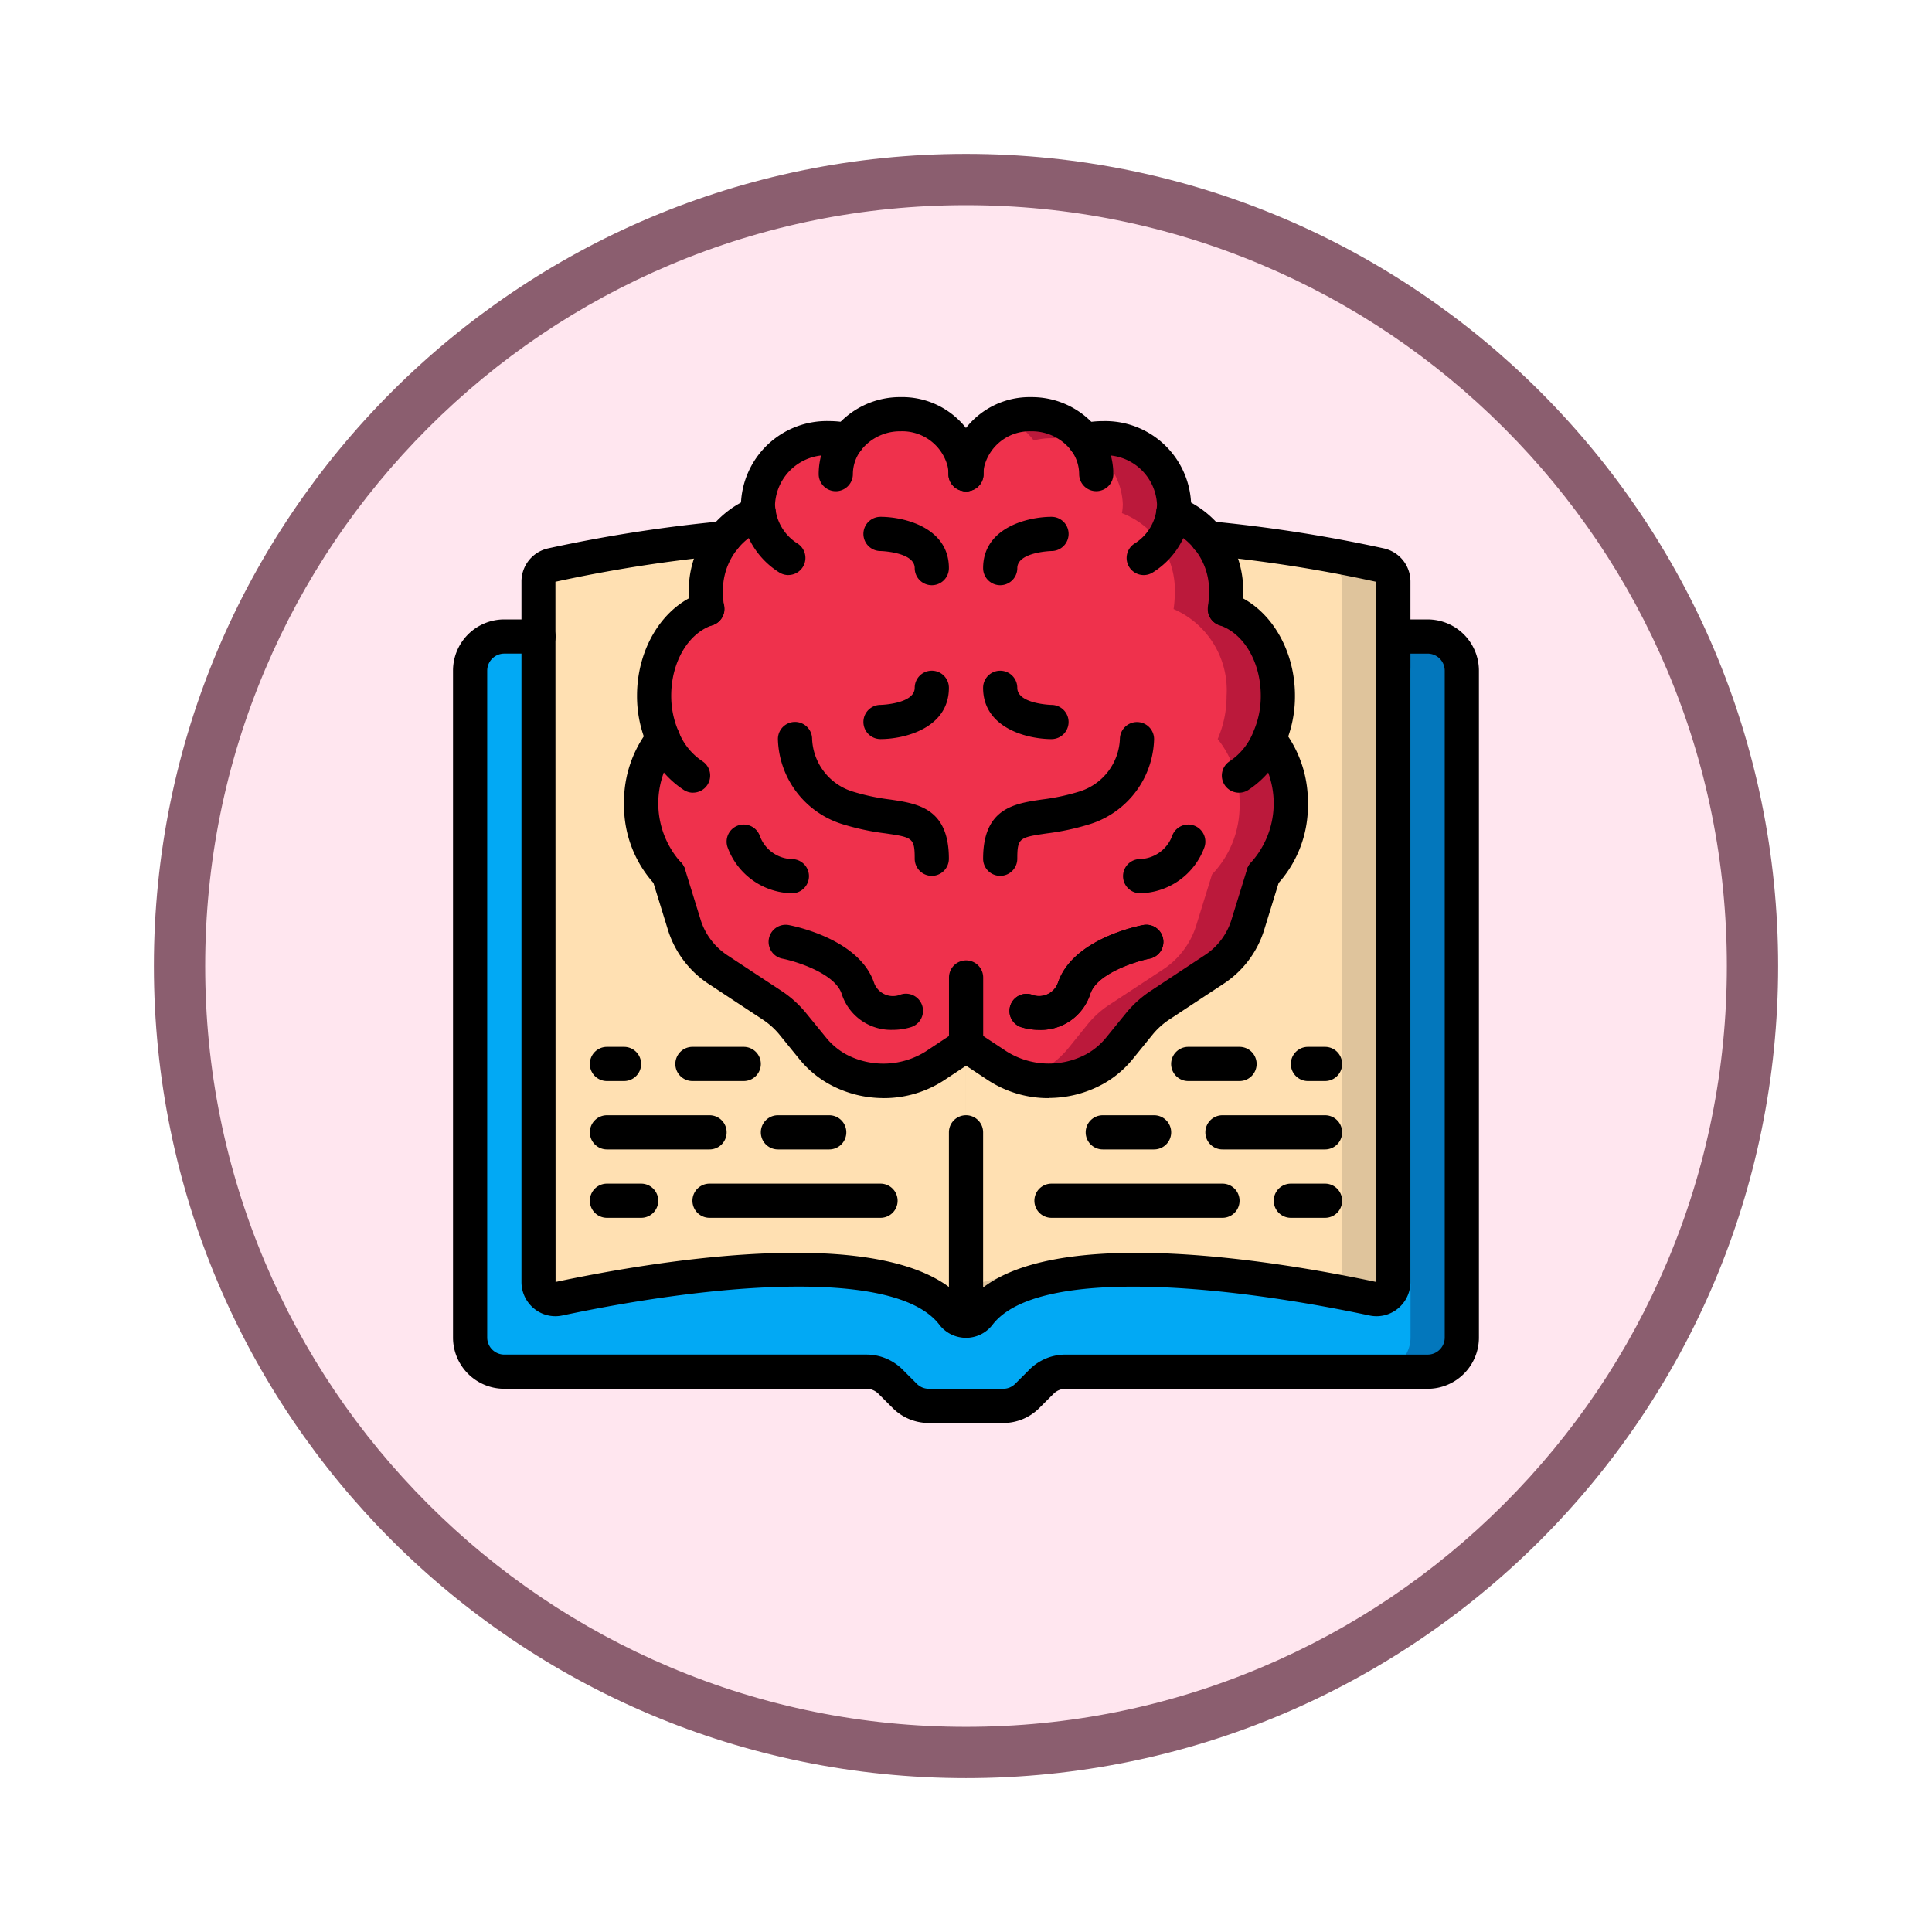 <svg xmlns="http://www.w3.org/2000/svg" xmlns:xlink="http://www.w3.org/1999/xlink" width="113" height="113" viewBox="0 0 113 113">
  <defs>
    <filter id="Trazado_982547" x="0" y="0" width="113" height="113" filterUnits="userSpaceOnUse">
      <feOffset dy="3" input="SourceAlpha"/>
      <feGaussianBlur stdDeviation="3" result="blur"/>
      <feFlood flood-opacity="0.161"/>
      <feComposite operator="in" in2="blur"/>
      <feComposite in="SourceGraphic"/>
    </filter>
  </defs>
  <g id="Grupo_1231508" data-name="Grupo 1231508" transform="translate(-902.006 -819.544)">
    <g id="Grupo_1228251" data-name="Grupo 1228251" transform="translate(0.446 -1115)">
      <g id="Grupo_1227861" data-name="Grupo 1227861" transform="translate(0 -1625.728)">
        <g id="Grupo_1203994" data-name="Grupo 1203994" transform="translate(0 1619.397)">
          <g id="Grupo_1203499" data-name="Grupo 1203499" transform="translate(0 -197.72)">
            <g id="Grupo_1202591" data-name="Grupo 1202591" transform="translate(910.561 2144.596)">
              <g id="Grupo_1172010" data-name="Grupo 1172010" transform="translate(0)">
                <g id="Grupo_1171046" data-name="Grupo 1171046">
                  <g id="Grupo_1148525" data-name="Grupo 1148525">
                    <g transform="matrix(1, 0, 0, 1, -9, -6)" filter="url(#Trazado_982547)">
                      <g id="Trazado_982547-2" data-name="Trazado 982547" transform="translate(9 6)" fill="#ffe6ef">
                        <path d="M 47.5 93.5 C 41.289 93.5 35.265 92.284 29.595 89.886 C 24.118 87.569 19.198 84.252 14.973 80.027 C 10.748 75.802 7.431 70.882 5.114 65.405 C 2.716 59.735 1.5 53.711 1.5 47.5 C 1.5 41.289 2.716 35.265 5.114 29.595 C 7.431 24.118 10.748 19.198 14.973 14.973 C 19.198 10.748 24.118 7.431 29.595 5.114 C 35.265 2.716 41.289 1.5 47.5 1.5 C 53.711 1.5 59.735 2.716 65.405 5.114 C 70.882 7.431 75.802 10.748 80.027 14.973 C 84.252 19.198 87.569 24.118 89.886 29.595 C 92.284 35.265 93.5 41.289 93.5 47.5 C 93.5 53.711 92.284 59.735 89.886 65.405 C 87.569 70.882 84.252 75.802 80.027 80.027 C 75.802 84.252 70.882 87.569 65.405 89.886 C 59.735 92.284 53.711 93.5 47.5 93.5 Z" stroke="none"/>
                        <path d="M 47.5 3 C 41.491 3 35.664 4.176 30.18 6.496 C 24.881 8.737 20.122 11.946 16.034 16.034 C 11.946 20.122 8.737 24.881 6.496 30.18 C 4.176 35.664 3 41.491 3 47.5 C 3 53.509 4.176 59.336 6.496 64.82 C 8.737 70.119 11.946 74.878 16.034 78.966 C 20.122 83.054 24.881 86.263 30.18 88.504 C 35.664 90.824 41.491 92 47.5 92 C 53.509 92 59.336 90.824 64.82 88.504 C 70.119 86.263 74.878 83.054 78.966 78.966 C 83.054 74.878 86.263 70.119 88.504 64.82 C 90.824 59.336 92 53.509 92 47.5 C 92 41.491 90.824 35.664 88.504 30.18 C 86.263 24.881 83.054 20.122 78.966 16.034 C 74.878 11.946 70.119 8.737 64.82 6.496 C 59.336 4.176 53.509 3 47.5 3 M 47.5 0 C 73.734 0 95 21.266 95 47.5 C 95 73.734 73.734 95 47.5 95 C 21.266 95 0 73.734 0 47.5 C 0 21.266 21.266 0 47.5 0 Z" stroke="none" fill="#8b5e6f"/>
                      </g>
                    </g>
                  </g>
                </g>
              </g>
            </g>
          </g>
        </g>
      </g>
    </g>
    <g id="libro-de-ciencias" transform="translate(928.502 842.772)">
      <path id="Trazado_1192498" data-name="Trazado 1192498" d="M66.54,121.477v39a2.007,2.007,0,0,1-2,2H43.37a2.006,2.006,0,0,0-1.42.59l-.82.82a2.008,2.008,0,0,1-1.42.59H35.37a2.007,2.007,0,0,1-1.42-.59l-.82-.82a2.006,2.006,0,0,0-1.42-.59H10.54a2.007,2.007,0,0,1-2-2v-39a2.006,2.006,0,0,1,2-2h54a2.007,2.007,0,0,1,2,2Zm0,0" transform="translate(-7.536 -105.476)" fill="#0377bc"/>
      <path id="Trazado_1192499" data-name="Trazado 1192499" d="M63.539,121.477v39a2.007,2.007,0,0,1-2,2H43.2a2.006,2.006,0,0,0-1.42.59l-.82.82a2.008,2.008,0,0,1-1.42.59h-4.17a2.007,2.007,0,0,1-1.42-.59l-.82-.82a2.006,2.006,0,0,0-1.42-.59H10.539a2.007,2.007,0,0,1-2-2v-39a2.006,2.006,0,0,1,2-2h51a2.006,2.006,0,0,1,2,2Zm0,0" transform="translate(-7.535 -105.476)" fill="#02a9f4"/>
      <path id="Trazado_1192500" data-name="Trazado 1192500" d="M92.672,72.96v40.95a.99.99,0,0,1-1.2.98c-4.39-.93-19.48-3.74-23.04.92a.965.965,0,0,1-1.52,0c-3.56-4.66-18.65-1.85-23.04-.92a.99.99,0,0,1-1.2-.98V72.96a1,1,0,0,1,.78-.98,84.667,84.667,0,0,1,10.08-1.57h28.28a84.668,84.668,0,0,1,10.08,1.57,1,1,0,0,1,.78.98Zm0,0" transform="translate(-37.668 -62.16)" fill="#ffe0b2"/>
      <path id="Trazado_1192501" data-name="Trazado 1192501" d="M281,72.96v40.95a.99.99,0,0,1-1.2.98c-.52-.11-1.2-.25-1.99-.39a63.669,63.669,0,0,0-13.44-1.27c-3.37.15-6.29.85-7.61,2.58a.923.923,0,0,1-.76.37V70.41h14.14a84.668,84.668,0,0,1,10.08,1.57,1,1,0,0,1,.78.98Zm0,0" transform="translate(-225.999 -62.159)" fill="#dfc49c"/>
      <path id="Trazado_1192502" data-name="Trazado 1192502" d="M278,72.959v40.95a1,1,0,0,1-1.2.98,78.727,78.727,0,0,0-12.43-1.66,21.2,21.2,0,0,0-8.37.99V70.41h11.14a84.7,84.7,0,0,1,10.08,1.57,1,1,0,0,1,.78.98Zm0,0" transform="translate(-226 -62.159)" fill="#ffe0b2"/>
      <path id="Trazado_1192503" data-name="Trazado 1192503" d="M131.86,31.3a5.794,5.794,0,0,1-1.6,4.13l-.01.01-.93,3a4.781,4.781,0,0,1-1.98,2.59l-3.18,2.09a5.606,5.606,0,0,0-1.14,1.03l-1.18,1.46a5.1,5.1,0,0,1-1.48,1.24,5.581,5.581,0,0,1-2.68.68,5.438,5.438,0,0,1-3.01-.9l-1.81-1.19-1.81,1.19a5.438,5.438,0,0,1-3.01.9,5.655,5.655,0,0,1-2.69-.68,5.188,5.188,0,0,1-1.47-1.24l-1.19-1.46a5.107,5.107,0,0,0-1.14-1.03l-3.17-2.09a4.781,4.781,0,0,1-1.98-2.59l-.93-3-.01-.01a5.794,5.794,0,0,1-1.6-4.13,5.921,5.921,0,0,1,1.28-3.78,6.288,6.288,0,0,1-.52-2.53,5.175,5.175,0,0,1,3.1-5.07,6.427,6.427,0,0,1-.07-.88,4.829,4.829,0,0,1,3.09-4.73,2.983,2.983,0,0,1-.05-.53,4.019,4.019,0,0,1,4.17-3.85,3.95,3.95,0,0,1,1.04.13,3.9,3.9,0,0,1,3.14-1.53,3.733,3.733,0,0,1,3.72,2.81,3.122,3.122,0,0,1,.07.69h.06a3.068,3.068,0,0,1,.07-.69,3.732,3.732,0,0,1,3.72-2.81,3.9,3.9,0,0,1,3.14,1.53,3.95,3.95,0,0,1,1.04-.13,4.019,4.019,0,0,1,4.17,3.85,3.026,3.026,0,0,1-.05.53,4.829,4.829,0,0,1,3.09,4.73,6.427,6.427,0,0,1-.07.88,5.175,5.175,0,0,1,3.1,5.07,6.288,6.288,0,0,1-.52,2.53,5.921,5.921,0,0,1,1.28,3.78Zm0,0" transform="translate(-82.856 -7.532)" fill="#ef314c"/>
      <path id="Trazado_1192504" data-name="Trazado 1192504" d="M275,31.31a5.794,5.794,0,0,1-1.6,4.13l-.01.01-.93,3a4.781,4.781,0,0,1-1.98,2.59l-3.18,2.09a5.606,5.606,0,0,0-1.14,1.03l-1.18,1.46a5.1,5.1,0,0,1-1.48,1.24,5.581,5.581,0,0,1-2.68.68,5.485,5.485,0,0,1-1.5-.21,5.418,5.418,0,0,1-1.51-.69L256,45.45V12.04h.03a3.068,3.068,0,0,1,.07-.69,3.579,3.579,0,0,1,2.22-2.52,4,4,0,0,1,4.64,1.24A3.95,3.95,0,0,1,264,9.94a4.019,4.019,0,0,1,4.17,3.85,3.026,3.026,0,0,1-.05.53,4.829,4.829,0,0,1,3.09,4.73,6.427,6.427,0,0,1-.07.88,5.175,5.175,0,0,1,3.1,5.07,6.288,6.288,0,0,1-.52,2.53A5.921,5.921,0,0,1,275,31.31Zm0,0" transform="translate(-226 -7.539)" fill="#bb193b"/>
      <path id="Trazado_1192505" data-name="Trazado 1192505" d="M256.938,33.5a5.792,5.792,0,0,1-1.6,4.13l-.01.01-.93,3a4.785,4.785,0,0,1-1.98,2.59l-3.18,2.09a5.6,5.6,0,0,0-1.14,1.03l-1.18,1.46a5.1,5.1,0,0,1-1.48,1.24,5.023,5.023,0,0,1-1.18.47,5.418,5.418,0,0,1-1.51-.69l-1.81-1.19-2-18.91,2-14.5h.03a3.068,3.068,0,0,1,.07-.69,3.579,3.579,0,0,1,2.22-2.52,3.776,3.776,0,0,1,1.64,1.24,3.945,3.945,0,0,1,1.04-.13,4.019,4.019,0,0,1,4.17,3.85,2.982,2.982,0,0,1-.05.53,4.828,4.828,0,0,1,3.09,4.73,6.356,6.356,0,0,1-.07.88,5.175,5.175,0,0,1,3.1,5.07,6.272,6.272,0,0,1-.52,2.53,5.921,5.921,0,0,1,1.28,3.78Zm0,0" transform="translate(-210.933 -9.726)" fill="#ef314c"/>
      <path id="Trazado_1192506" data-name="Trazado 1192506" d="M30,157.941H27.833a2.978,2.978,0,0,1-2.122-.879l-.828-.828a.994.994,0,0,0-.708-.293H3a3,3,0,0,1-3-3v-39a3,3,0,0,1,3-3H5a1,1,0,0,1,0,2H3a1,1,0,0,0-1,1v39a1,1,0,0,0,1,1H24.175a2.978,2.978,0,0,1,2.122.879l.828.828a.994.994,0,0,0,.708.293H30a1,1,0,1,1,0,2Zm0,0" transform="translate(0 -97.941)"/>
      <path id="Trazado_1192507" data-name="Trazado 1192507" d="M250.644,157.942h-2.172a1,1,0,0,1,0-2h2.172a.993.993,0,0,0,.707-.293l.828-.828a2.978,2.978,0,0,1,2.122-.879h21.171a1,1,0,0,0,1-1v-39a1,1,0,0,0-1-1h-2a1,1,0,0,1,0-2h2a3,3,0,0,1,3,3v39a3,3,0,0,1-3,3H254.3a.994.994,0,0,0-.708.293l-.828.828a2.978,2.978,0,0,1-2.121.879Zm0,0" transform="translate(-218.468 -97.941)"/>
      <path id="Trazado_1192508" data-name="Trazado 1192508" d="M60.137,109.631a1.956,1.956,0,0,1-1.558-.766c-2.526-3.306-13.039-2.449-22.034-.543a1.955,1.955,0,0,1-1.655-.387,2,2,0,0,1-.753-1.572V65.414A1.985,1.985,0,0,1,35.7,63.457a85.841,85.841,0,0,1,10.205-1.589,1,1,0,1,1,.174,1.993,83.75,83.75,0,0,0-9.955,1.551l.008,40.953c5.96-1.263,20.245-3.669,24.035,1.293,3.72-4.96,18.006-2.555,23.972-1.291l-.007-40.952A82.655,82.655,0,0,0,74.19,63.86a1,1,0,1,1,.174-1.992,85.931,85.931,0,0,1,10.2,1.588,1.985,1.985,0,0,1,1.568,1.958v40.95a2,2,0,0,1-.753,1.572,1.964,1.964,0,0,1-1.668.384c-8.98-1.9-19.493-2.76-22.025.551a1.952,1.952,0,0,1-1.554.761Zm0,0" transform="translate(-30.133 -54.613)"/>
      <path id="Trazado_1192509" data-name="Trazado 1192509" d="M248.473,371.41a1,1,0,0,1-1-1v-11a1,1,0,0,1,2,0v11A1,1,0,0,1,248.473,371.41Zm0,0" transform="translate(-218.468 -316.41)"/>
      <path id="Trazado_1192510" data-name="Trazado 1192510" d="M191.065,5.5a1,1,0,0,1-1-1,1.99,1.99,0,0,0-.049-.463A2.74,2.74,0,0,0,187.271,2a2.9,2.9,0,0,0-2.332,1.125,2.317,2.317,0,0,0-.462,1.378,1,1,0,0,1-2,0,4.311,4.311,0,0,1,.854-2.569A4.91,4.91,0,0,1,187.271,0a4.745,4.745,0,0,1,4.7,3.6,3.924,3.924,0,0,1,.1.907,1,1,0,0,1-1,1Zm0,0" transform="translate(-161.089 -0.001)"/>
      <path id="Trazado_1192511" data-name="Trazado 1192511" d="M146.4,20.95a1,1,0,0,1-.54-.159,4.766,4.766,0,0,1-2.179-3.329,3.757,3.757,0,0,1-.055-.664,5.027,5.027,0,0,1,5.174-4.854,5.275,5.275,0,0,1,1.284.157,1,1,0,0,1-.488,1.94,3.263,3.263,0,0,0-.8-.1,3.03,3.03,0,0,0-3.174,2.853,1.983,1.983,0,0,0,.03.349,2.8,2.8,0,0,0,1.287,1.963,1,1,0,0,1-.542,1.841Zm0,0" transform="translate(-126.786 -10.543)"/>
      <path id="Trazado_1192512" data-name="Trazado 1192512" d="M118.719,56.94a1,1,0,0,1-.989-.863,7.4,7.4,0,0,1-.079-1.017,5.845,5.845,0,0,1,3.79-5.684,1,1,0,0,1,.6,1.908,3.841,3.841,0,0,0-2.39,3.776,5.327,5.327,0,0,0,.06.744,1,1,0,0,1-.854,1.127,1.073,1.073,0,0,1-.138.009Zm0,0" transform="translate(-103.857 -43.55)"/>
      <path id="Trazado_1192513" data-name="Trazado 1192513" d="M95.088,108.925a1,1,0,0,1-.532-.154,5.644,5.644,0,0,1-2.14-2.6c-.009-.02-.016-.041-.024-.062a7.167,7.167,0,0,1-.58-2.86c0-2.812,1.559-5.289,3.792-6.022a1,1,0,1,1,.624,1.9c-1.422.467-2.416,2.162-2.416,4.121a5.158,5.158,0,0,0,.438,2.115.852.852,0,0,1,.031.08,3.688,3.688,0,0,0,1.342,1.633,1,1,0,0,1-.535,1.846Zm0,0" transform="translate(-81.049 -85.789)"/>
      <path id="Trazado_1192514" data-name="Trazado 1192514" d="M87.931,171.965a.989.989,0,0,1-.653-.246,6.8,6.8,0,0,1-1.951-4.893,6.879,6.879,0,0,1,1.486-4.382,1,1,0,0,1,1.8.6v.007a1,1,0,0,1-.233.641,5.172,5.172,0,0,0,.251,6.554,1,1,0,0,1-.7,1.719Zm0,0" transform="translate(-75.324 -143.057)"/>
      <path id="Trazado_1192515" data-name="Trazado 1192515" d="M112.608,243.7a6.606,6.606,0,0,1-3.162-.807,6.03,6.03,0,0,1-1.775-1.489l-1.181-1.453a4.4,4.4,0,0,0-.918-.824l-3.175-2.092a5.869,5.869,0,0,1-2.384-3.121l-.918-2.972a1,1,0,0,1,1.619-1.069,1.038,1.038,0,0,1,.281.443l.928,3a3.865,3.865,0,0,0,1.574,2.046l3.18,2.094a6.432,6.432,0,0,1,1.355,1.217l1.2,1.47a4.011,4.011,0,0,0,1.187,1,4.655,4.655,0,0,0,4.653-.172l1.814-1.2a1,1,0,1,1,1.1,1.669l-1.813,1.2a6.431,6.431,0,0,1-3.562,1.062Zm0,0" transform="translate(-87.426 -202.702)"/>
      <path id="Trazado_1192516" data-name="Trazado 1192516" d="M247.92,26.672a1,1,0,0,1-1-1v-.429a.945.945,0,0,1-.034-.179.968.968,0,0,1,.868-1.083,1.1,1.1,0,0,1,.8.255,1.032,1.032,0,0,1,.363.735v.7A1,1,0,0,1,247.92,26.672Zm0,0" transform="translate(-217.944 -21.168)"/>
      <path id="Trazado_1192517" data-name="Trazado 1192517" d="M256.3,5.5a1,1,0,0,1-1-1,2.323,2.323,0,0,0-.466-1.383A2.9,2.9,0,0,0,252.5,2a2.737,2.737,0,0,0-2.741,2.022,2.051,2.051,0,0,0-.053.481,1,1,0,0,1-2,0,4,4,0,0,1,.1-.925A4.741,4.741,0,0,1,252.5,0a4.907,4.907,0,0,1,3.936,1.93A4.316,4.316,0,0,1,257.3,4.5a1,1,0,0,1-1,1Zm0,0" transform="translate(-218.678)"/>
      <path id="Trazado_1192518" data-name="Trazado 1192518" d="M311.38,20.95a1,1,0,0,1-.542-1.841,2.773,2.773,0,0,0,1.281-1.925,2.2,2.2,0,0,0,.036-.387,3.03,3.03,0,0,0-3.174-2.854,3.264,3.264,0,0,0-.8.1,1,1,0,0,1-.487-1.94,5.269,5.269,0,0,1,1.283-.157,5.027,5.027,0,0,1,5.174,4.854,3.925,3.925,0,0,1-.061.7,4.748,4.748,0,0,1-2.173,3.291.991.991,0,0,1-.54.159Zm0,0" transform="translate(-270.98 -10.543)"/>
      <path id="Trazado_1192519" data-name="Trazado 1192519" d="M354.912,56.938a1.079,1.079,0,0,1-.138-.009,1,1,0,0,1-.854-1.127,5.32,5.32,0,0,0,.06-.743,3.84,3.84,0,0,0-2.39-3.776,1,1,0,1,1,.6-1.908,5.844,5.844,0,0,1,3.79,5.684,7.416,7.416,0,0,1-.079,1.017,1,1,0,0,1-.99.863Zm0,0" transform="translate(-309.766 -43.547)"/>
      <path id="Trazado_1192520" data-name="Trazado 1192520" d="M378.555,108.986a1,1,0,0,1-.535-1.846,3.679,3.679,0,0,0,1.343-1.635c.01-.027.019-.052.03-.077a5.165,5.165,0,0,0,.437-2.115c0-1.96-.993-3.654-2.416-4.121a1,1,0,0,1,.624-1.9c2.232.733,3.792,3.21,3.792,6.022a7.152,7.152,0,0,1-.58,2.862l-.023.06a5.633,5.633,0,0,1-2.14,2.6A1,1,0,0,1,378.555,108.986Zm0,0" transform="translate(-332.585 -85.85)"/>
      <path id="Trazado_1192521" data-name="Trazado 1192521" d="M396.9,171.967a1,1,0,0,1-.709-1.7l.007-.007a5.171,5.171,0,0,0,.259-6.56,1,1,0,1,1,1.593-1.211,6.891,6.891,0,0,1,1.456,4.345,6.78,6.78,0,0,1-1.9,4.848A1,1,0,0,1,396.9,171.967Zm0,0" transform="translate(-349.505 -143.063)"/>
      <path id="Trazado_1192522" data-name="Trazado 1192522" d="M253.3,243.71a6.426,6.426,0,0,1-3.563-1.063l-1.812-1.2a1,1,0,0,1-.448-.835v-3.958a1,1,0,0,1,2,0v3.42l1.364.9a4.649,4.649,0,0,0,4.661.169,3.991,3.991,0,0,0,1.177-.988l1.187-1.461a6.486,6.486,0,0,1,1.362-1.228l3.182-2.1a3.817,3.817,0,0,0,1.575-2.045l.929-3.005a1,1,0,1,1,1.886.673l-.9,2.921a5.827,5.827,0,0,1-2.387,3.127l-3.178,2.093a4.415,4.415,0,0,0-.926.835l-1.173,1.444a6.007,6.007,0,0,1-1.765,1.482,6.611,6.611,0,0,1-3.168.81Zm0,0" transform="translate(-218.468 -202.71)"/>
      <path id="Trazado_1192523" data-name="Trazado 1192523" d="M248.711,26.624a1,1,0,0,1-1-1v-.7a1,1,0,0,1,.326-.738,1.017,1.017,0,0,1,.764-.258,1.033,1.033,0,0,1,.944,1.089,1.058,1.058,0,0,1-.034.189v.419a1,1,0,0,1-1,1Zm0,0" transform="translate(-218.679 -21.121)"/>
      <path id="Trazado_1192524" data-name="Trazado 1192524" d="M164.663,269.473a3.036,3.036,0,0,1-3-2.128c-.416-1.193-2.7-1.888-3.467-2.037a1,1,0,0,1,.377-1.964c.419.08,4.11.852,4.979,3.342a1.175,1.175,0,0,0,1.576.719,1,1,0,0,1,.6,1.908A3.55,3.55,0,0,1,164.663,269.473Zm0,0" transform="translate(-138.938 -232.467)"/>
      <path id="Trazado_1192525" data-name="Trazado 1192525" d="M279.354,269.47a3.551,3.551,0,0,1-1.064-.16,1,1,0,0,1,.607-1.905,1.171,1.171,0,0,0,1.567-.722c.868-2.49,4.56-3.262,4.979-3.342a1,1,0,0,1,.377,1.964c-.768.15-3.051.844-3.467,2.037a3.035,3.035,0,0,1-3,2.129Zm0,0" transform="translate(-245.071 -232.465)"/>
      <path id="Trazado_1192526" data-name="Trazado 1192526" d="M279.354,269.47a3.551,3.551,0,0,1-1.064-.16,1,1,0,0,1,.607-1.905,1.171,1.171,0,0,0,1.567-.722c.868-2.49,4.56-3.262,4.979-3.342a1,1,0,0,1,.377,1.964c-.768.15-3.051.844-3.467,2.037a3.035,3.035,0,0,1-3,2.129Zm0,0" transform="translate(-245.071 -232.465)"/>
      <path id="Trazado_1192527" data-name="Trazado 1192527" d="M140.34,217.332a4.089,4.089,0,0,1-3.759-2.687,1,1,0,1,1,1.886-.666,2.058,2.058,0,0,0,1.873,1.354,1,1,0,1,1,0,2Zm0,0" transform="translate(-120.521 -188.314)"/>
      <path id="Trazado_1192528" data-name="Trazado 1192528" d="M335.383,217.352a1,1,0,1,1,0-2,2.077,2.077,0,0,0,1.87-1.347,1,1,0,1,1,1.889.659A4.089,4.089,0,0,1,335.383,217.352Zm0,0" transform="translate(-295.194 -188.335)"/>
      <path id="Trazado_1192529" data-name="Trazado 1192529" d="M171.137,171.116a1,1,0,0,1-1-1c0-1.233-.13-1.252-1.733-1.488a14.414,14.414,0,0,1-2.584-.564,5.361,5.361,0,0,1-3.684-4.948,1,1,0,1,1,2-.006,3.368,3.368,0,0,0,2.317,3.057,12.585,12.585,0,0,0,2.242.483c1.613.238,3.441.506,3.441,3.466a1,1,0,0,1-1,1Zm0,0" transform="translate(-143.133 -143.116)"/>
      <path id="Trazado_1192530" data-name="Trazado 1192530" d="M208.791,63.742a1,1,0,0,1-1-1c0-.944-1.983-1-2-1a1,1,0,0,1,0-2c1.383,0,4,.627,4,3a1,1,0,0,1-1,1Zm0,0" transform="translate(-180.787 -52.742)"/>
      <path id="Trazado_1192531" data-name="Trazado 1192531" d="M265.539,171.171a1,1,0,0,1-1-1c0-2.96,1.828-3.229,3.441-3.466a12.6,12.6,0,0,0,2.243-.483,3.367,3.367,0,0,0,2.316-3.058,1,1,0,0,1,1-.989h.008a1,1,0,0,1,.992,1,5.361,5.361,0,0,1-3.684,4.948,14.414,14.414,0,0,1-2.584.564c-1.6.236-1.733.255-1.733,1.488A1,1,0,0,1,265.539,171.171Zm0,0" transform="translate(-233.534 -143.171)"/>
      <path id="Trazado_1192532" data-name="Trazado 1192532" d="M265.539,63.742a1,1,0,0,1-1-1c0-2.373,2.617-3,4-3a1,1,0,0,1,0,2c-.038,0-2,.06-2,1a1,1,0,0,1-1,1Zm0,0" transform="translate(-233.534 -52.742)"/>
      <path id="Trazado_1192533" data-name="Trazado 1192533" d="M205.794,140.543a1,1,0,0,1,0-2c.038,0,2-.06,2-1a1,1,0,0,1,2,0c0,2.373-2.617,3-4,3Zm0,0" transform="translate(-180.79 -120.543)"/>
      <path id="Trazado_1192534" data-name="Trazado 1192534" d="M268.539,140.543c-1.383,0-4-.627-4-3a1,1,0,0,1,2,0c0,.944,1.983,1,2,1a1,1,0,0,1,0,2Zm0,0" transform="translate(-233.535 -120.542)"/>
      <path id="Trazado_1192535" data-name="Trazado 1192535" d="M70.269,326.274h-1a1,1,0,1,1,0-2h1a1,1,0,1,1,0,2Zm0,0" transform="translate(-60.266 -286.273)"/>
      <path id="Trazado_1192536" data-name="Trazado 1192536" d="M114.937,326.274h-3a1,1,0,1,1,0-2h3a1,1,0,1,1,0,2Zm0,0" transform="translate(-97.933 -286.273)"/>
      <path id="Trazado_1192537" data-name="Trazado 1192537" d="M75.27,360.411h-6a1,1,0,1,1,0-2h6a1,1,0,1,1,0,2Zm0,0" transform="translate(-60.266 -316.41)"/>
      <path id="Trazado_1192538" data-name="Trazado 1192538" d="M157.605,360.411h-3a1,1,0,0,1,0-2h3a1,1,0,0,1,0,2Zm0,0" transform="translate(-135.601 -316.41)"/>
      <path id="Trazado_1192539" data-name="Trazado 1192539" d="M71.27,394.543h-2a1,1,0,1,1,0-2h2a1,1,0,0,1,0,2Zm0,0" transform="translate(-60.266 -346.542)"/>
      <path id="Trazado_1192540" data-name="Trazado 1192540" d="M130.472,394.543h-10a1,1,0,0,1,0-2h10a1,1,0,1,1,0,2Zm0,0" transform="translate(-105.468 -346.542)"/>
      <path id="Trazado_1192541" data-name="Trazado 1192541" d="M420.137,326.274h-1a1,1,0,1,1,0-2h1a1,1,0,1,1,0,2Zm0,0" transform="translate(-369.133 -286.273)"/>
      <path id="Trazado_1192542" data-name="Trazado 1192542" d="M362.4,326.274h-3a1,1,0,1,1,0-2h3a1,1,0,0,1,0,2Zm0,0" transform="translate(-316.398 -286.273)"/>
      <path id="Trazado_1192543" data-name="Trazado 1192543" d="M382.472,360.411h-6a1,1,0,0,1,0-2h6a1,1,0,1,1,0,2Zm0,0" transform="translate(-331.468 -316.41)"/>
      <path id="Trazado_1192544" data-name="Trazado 1192544" d="M319.738,360.411h-3a1,1,0,0,1,0-2h3a1,1,0,0,1,0,2Zm0,0" transform="translate(-278.734 -316.41)"/>
      <path id="Trazado_1192545" data-name="Trazado 1192545" d="M412.605,394.543h-2a1,1,0,0,1,0-2h2a1,1,0,1,1,0,2Zm0,0" transform="translate(-361.601 -346.542)"/>
      <path id="Trazado_1192546" data-name="Trazado 1192546" d="M301.137,394.543h-10a1,1,0,1,1,0-2h10a1,1,0,1,1,0,2Zm0,0" transform="translate(-256.133 -346.542)"/>
    </g>
  </g>
</svg>
